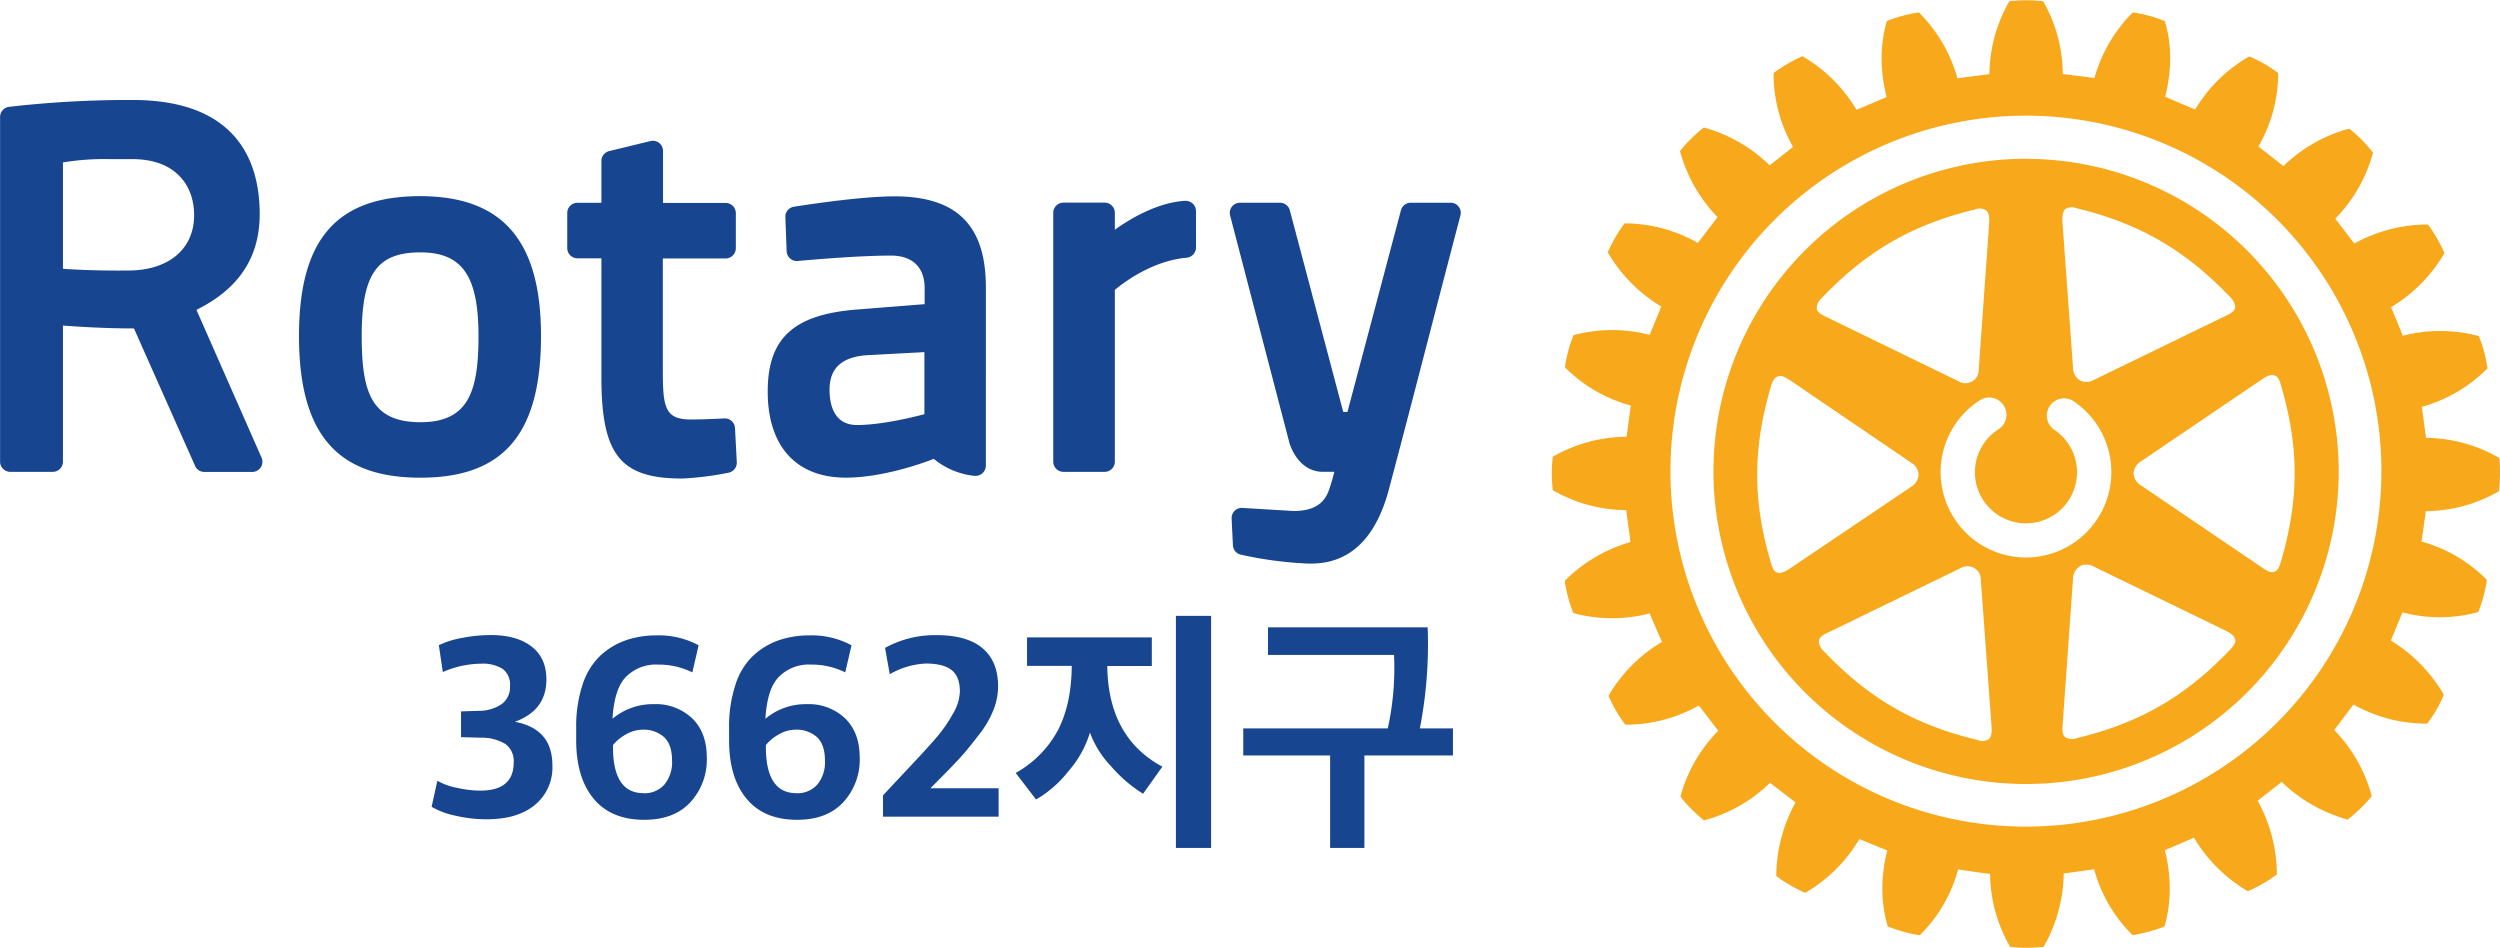 <svg id="레이어_1" data-name="레이어 1" xmlns="http://www.w3.org/2000/svg" viewBox="0 0 625.92 237.33"><defs><style>.cls-1{fill:#f7a81b;}.cls-2{fill:#17458f;}</style></defs><path class="cls-1" d="M778.75,171.44v-.33l-.25-.15a37.29,37.29,0,0,0-18.12-4.91c-.12-.85-.93-6.91-1.06-7.77a37.1,37.1,0,0,0,16.24-9.43l.22-.2-.06-.33a35.12,35.12,0,0,0-2-7.46l-.12-.3-.31-.07a37.14,37.14,0,0,0-18.73,0c-.3-.8-2.6-6.39-2.93-7.16a38.17,38.17,0,0,0,13.19-13.24l.15-.25-.08-.29a38.51,38.51,0,0,0-3.83-6.65l-.18-.26h-.35a37.77,37.77,0,0,0-18.11,4.76c-.51-.7-4.26-5.57-4.76-6.25a37.59,37.59,0,0,0,9.38-16.22l.08-.32-.22-.24a35,35,0,0,0-5.45-5.5l-.23-.18h-.33A37.79,37.79,0,0,0,724.68,98c-.7-.54-5.56-4.34-6.26-4.92a36.65,36.65,0,0,0,4.93-17.57v-.78l-.24-.2a32.12,32.12,0,0,0-6.7-3.86l-.28-.11-.27.14a37.32,37.32,0,0,0-13.27,13.12c-.83-.32-6.75-2.8-7.52-3.19a39.39,39.39,0,0,0,1.26-9.47A31.69,31.69,0,0,0,695.07,62l-.08-.3-.31-.11a33.1,33.1,0,0,0-7.38-2l-.35-.05-.2.21a37.3,37.3,0,0,0-9.39,16.22c-.87-.15-7-.91-7.92-1a37.11,37.11,0,0,0-4.85-18.11l-.15-.16h-.32a35.58,35.58,0,0,0-7.72,0h-.34l-.15.29a37.23,37.23,0,0,0-4.84,18c-.89.12-7.1.87-8,1.06a37.42,37.42,0,0,0-9.39-16.24l-.23-.24h-.35a36.42,36.42,0,0,0-7.4,2l-.3.13-.12.3a35.41,35.41,0,0,0-1.22,9.33,40.67,40.67,0,0,0,1.27,9.38c-.78.33-6.75,2.9-7.55,3.19a38,38,0,0,0-13.22-13.23l-.27-.17-.33.12a38.76,38.76,0,0,0-6.65,3.88l-.28.17v.85a37.25,37.25,0,0,0,4.86,17.69c-.67.55-5.16,4.06-5.84,4.61a37.71,37.71,0,0,0-16.23-9.4l-.29-.06-.23.21A33.64,33.64,0,0,0,573.8,94l-.2.26.08.31A37.83,37.83,0,0,0,583,110.77c-.49.68-4.4,5.77-4.94,6.47A37.16,37.16,0,0,0,560,112.35h-.29l-.2.27a36.37,36.37,0,0,0-3.86,6.68l-.13.28.16.29a37.92,37.92,0,0,0,13.23,13.29c-.3.79-2.57,6.31-2.91,7.11a36.82,36.82,0,0,0-18.76,0l-.31.07-.1.28a33.77,33.77,0,0,0-2,7.46v.31l.23.26a36.78,36.78,0,0,0,16.22,9.3c-.13.87-.93,7-1.06,7.82A37.49,37.49,0,0,0,542,170.63l-.28.16v.32a34.36,34.36,0,0,0,0,7.72v.31l.28.15a37.15,37.15,0,0,0,18.12,4.85c.12.88,1,7.16,1.06,8A37.91,37.91,0,0,0,545,201.6l-.23.27v.28a37.07,37.07,0,0,0,2,7.46l.13.28.28.11A37.53,37.53,0,0,0,566,210c.32.78,2.75,6.39,3.09,7.14a37.67,37.67,0,0,0-13.23,13.2l-.14.29.11.3a37.31,37.31,0,0,0,3.88,6.67l.19.26h.3a37.45,37.45,0,0,0,18.11-4.8c.53.66,4.36,5.65,4.86,6.33a37.08,37.08,0,0,0-9.38,16.19l-.07.3.19.26a40.1,40.1,0,0,0,5.43,5.47l.26.23.31-.11a37.41,37.41,0,0,0,16.23-9.32c.71.55,5.66,4.36,6.4,4.9a38.4,38.4,0,0,0-4.83,17.79v.65l.29.22a38.57,38.57,0,0,0,6.64,3.86l.28.11.31-.15A37.57,37.57,0,0,0,618.5,266.5l7,2.85a38,38,0,0,0-1.24,9.37,33.51,33.51,0,0,0,1.27,9.34l.06.3.32.12a36.53,36.53,0,0,0,7.46,2.06h.34l.22-.26a36.39,36.39,0,0,0,9.3-16.19c.89.15,7.15,1.06,8,1.13a37,37,0,0,0,4.89,18l.13.28h.35a34.18,34.18,0,0,0,7.7,0h.31l.16-.28a37.94,37.94,0,0,0,4.9-18.11c.87-.11,6.73-.93,7.61-1.06a36.68,36.68,0,0,0,9.36,16.23l.24.22h.28a39.85,39.85,0,0,0,7.46-2l.28-.14.09-.29a33.82,33.82,0,0,0,1.22-9.33,39.22,39.22,0,0,0-1.22-9.47c.81-.31,6.49-2.77,7.29-3.13a38.17,38.17,0,0,0,13.23,13.26l.26.12.31-.11a34.21,34.21,0,0,0,6.7-3.89l.24-.15v-.86a38.53,38.53,0,0,0-4.79-17.61c.68-.54,5.33-4.18,6-4.72a38.47,38.47,0,0,0,16.27,9.36l.3.09.23-.22A39.13,39.13,0,0,0,746.6,256l.21-.28-.1-.27a37.46,37.46,0,0,0-9.31-16.25c.53-.69,4.27-5.67,4.82-6.39a37.18,37.18,0,0,0,18.11,4.78h.32l.19-.23a30.56,30.56,0,0,0,3.87-6.72l.13-.26-.15-.29a38.8,38.8,0,0,0-13.11-13.3c.32-.78,2.57-6.27,2.9-7.06a36.15,36.15,0,0,0,18.7,0l.28-.1.12-.27a36.48,36.48,0,0,0,2-7.46v-.32l-.23-.25A37,37,0,0,0,759.24,192c.14-.85,1-6.73,1.07-7.6a37.24,37.24,0,0,0,18.11-4.87l.26-.18V179a30.94,30.94,0,0,0,.21-3.85,29,29,0,0,0-.14-3.73ZM660.27,263.38a89,89,0,1,1,88.94-89v0A89.05,89.05,0,0,1,660.27,263.38Z" transform="translate(-152.98 -56.42)"/><path class="cls-1" d="M660.27,96.17a78.27,78.27,0,1,0,78.25,78.27v0a78.32,78.32,0,0,0-78.25-78.25Zm9.81,12.58a3.11,3.11,0,0,1,2.74-.21c15.73,3.8,27.26,10.44,38.54,22.29a3.69,3.69,0,0,1,1.23,2.33v.28c-.23,1.06-1.44,1.65-2.51,2.13l-32.92,16a3.57,3.57,0,0,1-3.47.07,3.64,3.64,0,0,1-1.68-3l-2.65-36.47C669.25,110.36,669.49,109.28,670.08,108.75ZM609,131.12c11.26-11.82,22.79-18.5,38.52-22.27a3,3,0,0,1,2.7.22c.67.51.9,1.59.78,3.34l-2.61,36.44a3.33,3.33,0,0,1-5.11,3l-32.9-16c-1.07-.53-2.34-1.06-2.55-2.13a3.3,3.3,0,0,1,1.2-2.61Zm-7.81,67.59c-1.43,1-2.48,1.33-3.29,1.07s-1.19-1.3-1.48-2.27c-4.66-15.53-4.66-28.85,0-44.51.39-1.35,1-2.13,1.67-2.35,1.06-.38,2.13.4,3.2,1.07l30.23,20.57a3.62,3.62,0,0,1,1.81,3,3.77,3.77,0,0,1-1.77,2.95Zm49.65,42.83a3.08,3.08,0,0,1-2.74.15c-15.71-3.75-27.27-10.4-38.51-22.26a3.51,3.51,0,0,1-1.22-2.26,1.93,1.93,0,0,1,0-.34c.15-1.06,1.42-1.64,2.49-2.13l32.92-16a3.36,3.36,0,0,1,4.63,1.05,3.32,3.32,0,0,1,.51,1.92l2.67,36.54c.17,1.69-.09,2.76-.72,3.31ZM660.17,196a21.38,21.38,0,0,1-11.71-39.23,4.32,4.32,0,1,1,4.76,7.2h0a12.78,12.78,0,1,0,14,0,4.32,4.32,0,0,1,4.76-7.2A21.38,21.38,0,0,1,660.27,196Zm51.23,23c-11.22,11.8-22.7,18.45-38.52,22.24a3.18,3.18,0,0,1-2.83-.24c-.83-.69-.72-2.13-.64-3.28L672,201.24a3.89,3.89,0,0,1,1.73-3.09,3.77,3.77,0,0,1,3.43.1l32.93,16c1.54.75,2.37,1.5,2.52,2.32s-.47,1.67-1.21,2.43Zm11.1-68.55c.88.3,1.24,1.28,1.5,2.25,4.64,15.54,4.64,28.85,0,44.52-.37,1.34-.91,2.13-1.63,2.38-1.06.32-2.13-.43-3.11-1.13L689,177.94a3.69,3.69,0,0,1-1.84-3,3.73,3.73,0,0,1,1.84-3l30.28-20.53c1.4-1,2.47-1.31,3.27-1Z" transform="translate(-152.98 -56.42)"/><path class="cls-2" d="M337,163.61l.45,8.52a2.57,2.57,0,0,1-2.07,2.64,76.51,76.51,0,0,1-11.59,1.46c-15.51,0-20.24-5.93-20.24-25.37V121.09h-6a2.56,2.56,0,0,1-2.55-2.57v-8.79a2.55,2.55,0,0,1,2.55-2.54h6V96.73a2.56,2.56,0,0,1,1.94-2.48l10.29-2.5a2.54,2.54,0,0,1,3.11,1.81,2.57,2.57,0,0,1,.09.67v13h15.68a2.56,2.56,0,0,1,2.55,2.54v8.79a2.57,2.57,0,0,1-2.55,2.57H318.93v27.54c0,9.52.35,12.78,7,12.78,2.46,0,6.32-.16,8.39-.27A2.55,2.55,0,0,1,337,163.6Zm-48.57-23.08c0,24.51-9.32,35.49-30.21,35.49s-30.38-11-30.38-35.49c0-24.18,9.37-35,30.38-35C278.83,105.57,288.43,116.67,288.43,140.53Zm-15.65,0c0-15.06-4.09-20.92-14.56-20.92-10.87,0-14.68,5.46-14.68,20.92,0,14,2.34,21.6,14.72,21.6C270.4,162.13,272.78,154.21,272.78,140.53Zm245.41-32.35a2.45,2.45,0,0,0-2-1h-10a2.54,2.54,0,0,0-2.46,1.89l-13.39,50.48h-1.06l-13.37-50.48a2.54,2.54,0,0,0-2.47-1.89h-10a2.54,2.54,0,0,0-2.56,2.52,2.51,2.51,0,0,0,.08.67L475.73,167c.74,2.8,3.33,7.55,8.47,7.55h2.85c-.24.95-.5,2-.78,2.82l-.13.44c-.8,2.61-2,6.55-9.29,6.55l-12.79-.77a2.49,2.49,0,0,0-1.95.71,2.58,2.58,0,0,0-.77,1.95l.32,6.67a2.53,2.53,0,0,0,1.94,2.36,96.65,96.65,0,0,0,16.85,2.24h.81c9.58,0,16.14-6.22,19.43-18.47,3.81-14.36,8.6-32.82,12.09-46.31l3.91-15,1.92-7.34A2.46,2.46,0,0,0,518.19,108.18ZM218.47,171a2.68,2.68,0,0,1-.19,2.43,2.62,2.62,0,0,1-2.13,1.15h-12a2.51,2.51,0,0,1-2.33-1.52l-15.3-34.41c-7.61,0-14.21-.46-17.78-.72V172a2.55,2.55,0,0,1-2.54,2.56H155.57A2.57,2.57,0,0,1,153,172h0V85.7a2.55,2.55,0,0,1,2.28-2.54A265.8,265.8,0,0,1,184,81.45h2.14C212.43,81.45,218,97,218,110c0,10.85-5.18,18.71-15.84,24ZM186.09,96.26h-5.63a63,63,0,0,0-11.72.83v26.63c3,.21,8.8.51,16.56.43,10-.1,16.28-5.43,16.28-13.85C201.61,103.48,197.53,96.26,186.09,96.26Zm213.72,32.12V173a2.58,2.58,0,0,1-2.58,2.56l-.28,0a19.15,19.15,0,0,1-10.19-4.26c-.11.06-11.66,4.71-22,4.71-12.44,0-19.57-7.85-19.57-21.57,0-13.41,6.54-19.34,22.55-20.54l16.74-1.33v-4.07c0-5.14-3.07-8.09-8.39-8.09-7.33,0-17.79.85-23.35,1.35a2.5,2.5,0,0,1-1.94-.62,2.61,2.61,0,0,1-.87-1.81l-.32-8.52a2.53,2.53,0,0,1,2.13-2.63c5-.79,17.42-2.6,25.17-2.6,15.61,0,22.9,7.23,22.9,22.78Zm-30.25,17c-6,.58-8.89,3.34-8.89,8.65,0,3.29.88,8.8,6.87,8.8,7.11,0,16.77-2.69,16.88-2.71V144.58Zm80.19-38.69c-6.78.4-13.49,4.26-17.65,7.25v-4.25a2.55,2.55,0,0,0-2.55-2.54H419.26a2.56,2.56,0,0,0-2.58,2.53h0V172a2.56,2.56,0,0,0,2.56,2.56h10.29A2.56,2.56,0,0,0,432.1,172h0V129c2.31-1.94,9.49-7.32,18-8.06a2.58,2.58,0,0,0,2.32-2.56v-9.12a2.57,2.57,0,0,0-2.59-2.55h-.13Z" transform="translate(-152.98 -56.42)"/><path class="cls-2" d="M274.8,261.54a34,34,0,0,1-7.85-.91,19.37,19.37,0,0,1-5.91-2.22l1.44-6.52a15.08,15.08,0,0,0,4.86,1.76,27,27,0,0,0,5.83.72q8.41,0,8.42-7a5.28,5.28,0,0,0-2.09-4.69,11.64,11.64,0,0,0-6.2-1.57l-4.89-.13v-6.45l4.37-.14a10.12,10.12,0,0,0,5.81-1.69,5.27,5.27,0,0,0,2.08-4.5,4.93,4.93,0,0,0-1.82-4.3,9.45,9.45,0,0,0-5.48-1.31,24.19,24.19,0,0,0-9.52,2.09l-1-6.72a22.28,22.28,0,0,1,5.84-1.83,38.18,38.18,0,0,1,7.2-.71q6.46,0,10.18,2.87t3.71,8.28q0,7.69-7.89,10.56,9.39,1.77,9.39,10.89a12.11,12.11,0,0,1-4.37,9.92Q282.56,261.55,274.8,261.54Z" transform="translate(-152.98 -56.42)"/><path class="cls-2" d="M314.26,261.67q-8.28,0-12.65-5.28t-4.37-14.61v-3.06a33.32,33.32,0,0,1,1.6-10.89,17.2,17.2,0,0,1,4.43-7.24,18.31,18.31,0,0,1,6.36-3.85,23.39,23.39,0,0,1,7.76-1.24,21,21,0,0,1,10.5,2.48l-1.57,6.78a19,19,0,0,0-8.6-1.95,10.52,10.52,0,0,0-8,3.06c-2,2-3.09,5.54-3.39,10.5a15.73,15.73,0,0,1,10.3-3.65,13.23,13.23,0,0,1,9.65,3.55q3.66,3.55,3.66,9.82a15.73,15.73,0,0,1-4.11,11.18Q321.76,261.68,314.26,261.67Zm-.2-6.65a6.66,6.66,0,0,0,5.25-2.15,8.8,8.8,0,0,0,1.93-6.06c0-2.66-.68-4.6-2-5.84a7.71,7.71,0,0,0-5.42-1.86,8.36,8.36,0,0,0-4.11,1.17,11,11,0,0,0-3.26,2.68v.39Q306.43,255,314.06,255Z" transform="translate(-152.98 -56.42)"/><path class="cls-2" d="M352.54,261.67q-8.28,0-12.65-5.28t-4.37-14.61v-3.06a33.32,33.32,0,0,1,1.6-10.89,17.2,17.2,0,0,1,4.43-7.24,18.31,18.31,0,0,1,6.36-3.85,23.39,23.39,0,0,1,7.76-1.24,21,21,0,0,1,10.5,2.48l-1.57,6.78a19,19,0,0,0-8.6-1.95,10.52,10.52,0,0,0-8,3.06c-2,2-3.09,5.54-3.39,10.5a15.73,15.73,0,0,1,10.3-3.65,13.23,13.23,0,0,1,9.65,3.55q3.66,3.55,3.66,9.82a15.73,15.73,0,0,1-4.11,11.18Q360,261.68,352.54,261.67Zm-.2-6.65a6.66,6.66,0,0,0,5.25-2.15,8.75,8.75,0,0,0,1.93-6.06c0-2.66-.68-4.6-2-5.84a7.71,7.71,0,0,0-5.42-1.86,8.39,8.39,0,0,0-4.11,1.17,11,11,0,0,0-3.26,2.68v.39Q344.71,255,352.34,255Z" transform="translate(-152.98 -56.42)"/><path class="cls-2" d="M374.06,260.89v-5.35l7.76-8.28q3.85-4.11,5.87-6.49a34.9,34.9,0,0,0,3.81-5.54,11.72,11.72,0,0,0,1.8-5.64c0-2.57-.71-4.38-2.12-5.45s-3.55-1.59-6.43-1.59a19.87,19.87,0,0,0-9,2.67l-1.18-6.59a25.85,25.85,0,0,1,12.91-3.19q7.63,0,11.51,3.29t3.88,9.55a16.2,16.2,0,0,1-1.14,5.84,24.4,24.4,0,0,1-3.45,6c-1.55,2-2.79,3.58-3.72,4.66s-2.27,2.53-4,4.31l-4.63,4.69H403v7.11Z" transform="translate(-152.98 -56.42)"/><path class="cls-2" d="M444,248.37l-4.83,6.78a34.42,34.42,0,0,1-7.89-6.75,24.42,24.42,0,0,1-5.41-8.57,26.07,26.07,0,0,1-5.31,9.58,28.54,28.54,0,0,1-8.19,7.18l-5.09-6.65a26.69,26.69,0,0,0,10.6-10.76q3.36-6.52,3.43-16.05H410.12V216h31.24v7.17H430.21Q430.41,241.07,444,248.37Zm12.2,20.35h-8.81V210.61h8.81Z" transform="translate(-152.98 -56.42)"/><path class="cls-2" d="M510.42,213.48a110.28,110.28,0,0,1-1.95,25.3h8.28v6.79H494.58v23.15H486V245.57H464.25v-6.79h36.19A70.2,70.2,0,0,0,502,220.39H470.45v-6.91Z" transform="translate(-152.98 -56.42)"/></svg>